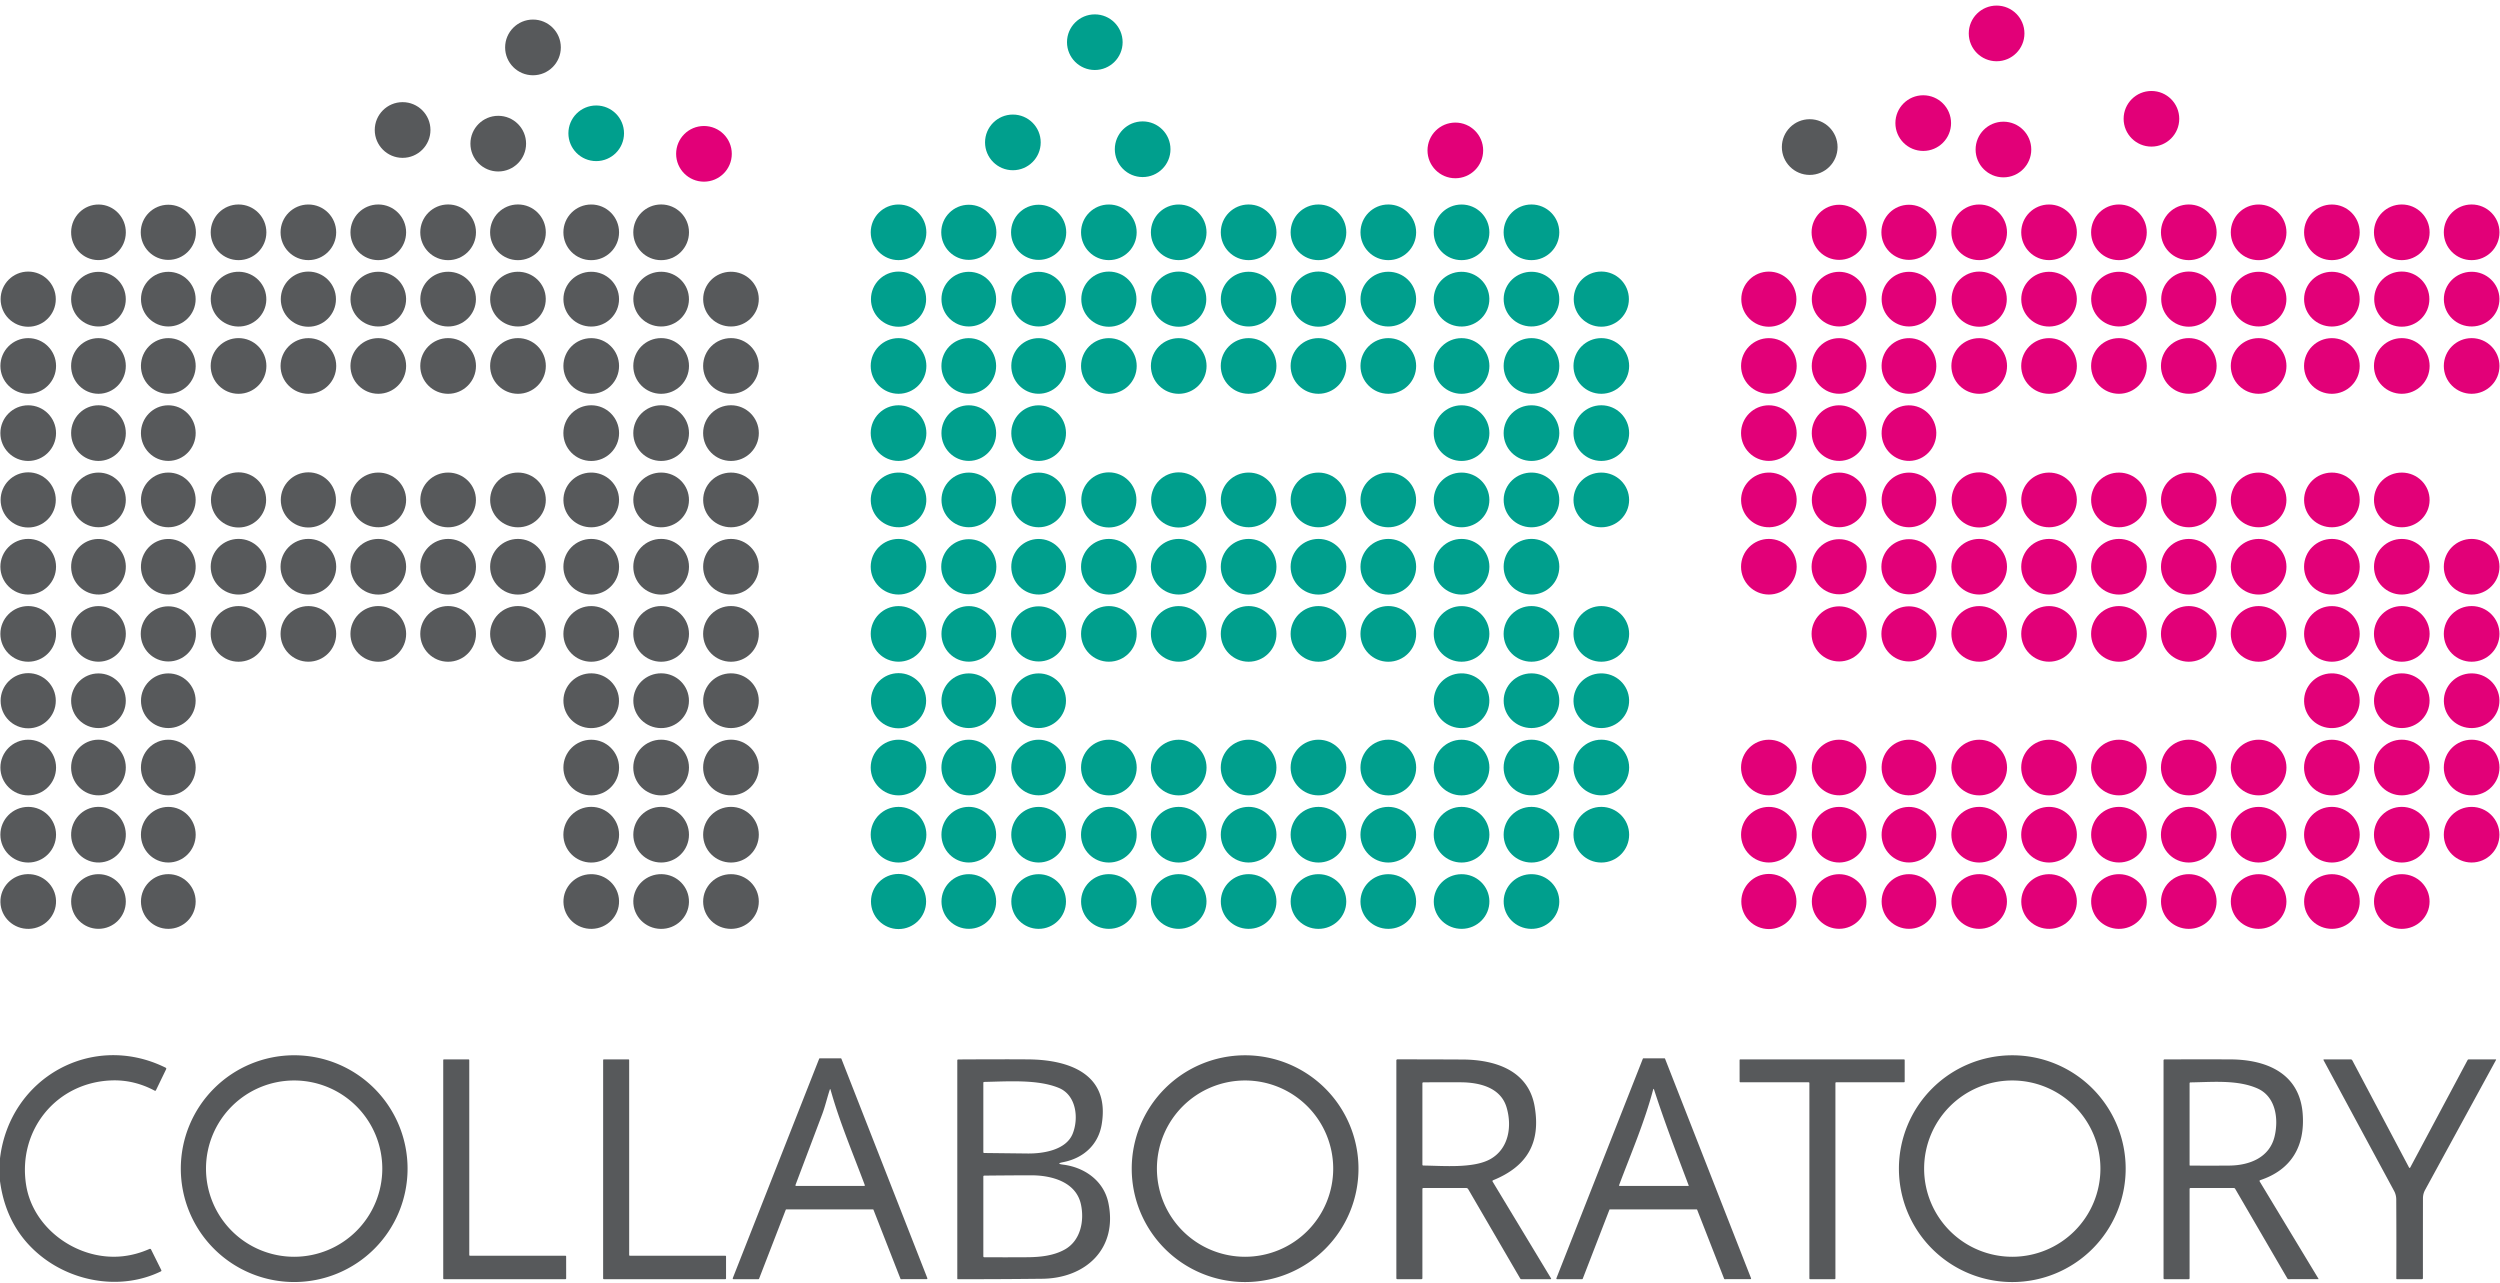 <?xml version="1.0" encoding="UTF-8" standalone="no"?>
<!DOCTYPE svg PUBLIC "-//W3C//DTD SVG 1.1//EN" "http://www.w3.org/Graphics/SVG/1.1/DTD/svg11.dtd">
<svg xmlns="http://www.w3.org/2000/svg" version="1.1" viewBox="0.00 0.00 1200.00 616.00">
<circle fill="#e20078" cx="958.37" cy="16.04" r="13.36"/>
<circle fill="#009f8d" cx="525.51" cy="20.25" r="13.35"/>
<circle fill="#57595b" cx="255.83" cy="22.76" r="13.37"/>
<circle fill="#e20078" cx="1032.69" cy="57.02" r="13.35"/>
<circle fill="#e20078" cx="923.15" cy="59.09" r="13.36"/>
<circle fill="#57595b" cx="193.25" cy="62.40" r="13.37"/>
<circle fill="#009f8d" cx="286.18" cy="63.98" r="13.35"/>
<circle fill="#009f8d" cx="486.18" cy="68.35" r="13.36"/>
<circle fill="#57595b" cx="239.16" cy="68.95" r="13.36"/>
<circle fill="#57595b" cx="868.66" cy="70.59" r="13.37"/>
<circle fill="#009f8d" cx="548.47" cy="71.63" r="13.36"/>
<circle fill="#e20078" cx="961.65" cy="71.77" r="13.36"/>
<circle fill="#e20078" cx="698.56" cy="72.20" r="13.36"/>
<circle fill="#e20078" cx="337.90" cy="73.84" r="13.36"/>
<ellipse fill="#57595b" cx="0.00" cy="0.00" transform="translate(47.27,111.51) rotate(90.9)" rx="13.34" ry="13.13"/>
<circle fill="#57595b" cx="80.80" cy="111.51" r="13.24"/>
<circle fill="#57595b" cx="114.50" cy="111.51" r="13.36"/>
<circle fill="#57595b" cx="148.02" cy="111.51" r="13.35"/>
<circle fill="#57595b" cx="181.58" cy="111.51" r="13.36"/>
<circle fill="#57595b" cx="215.10" cy="111.51" r="13.37"/>
<circle fill="#57595b" cx="248.62" cy="111.51" r="13.37"/>
<circle fill="#57595b" cx="283.79" cy="111.52" r="13.36"/>
<circle fill="#57595b" cx="317.35" cy="111.51" r="13.37"/>
<circle fill="#009f8d" cx="431.30" cy="111.51" r="13.35"/>
<circle fill="#009f8d" cx="465.03" cy="111.51" r="13.23"/>
<circle fill="#009f8d" cx="498.55" cy="111.51" r="13.24"/>
<circle fill="#009f8d" cx="532.25" cy="111.51" r="13.35"/>
<circle fill="#009f8d" cx="565.78" cy="111.51" r="13.35"/>
<circle fill="#009f8d" cx="599.34" cy="111.51" r="13.36"/>
<circle fill="#009f8d" cx="632.86" cy="111.51" r="13.36"/>
<circle fill="#009f8d" cx="666.39" cy="111.51" r="13.36"/>
<circle fill="#009f8d" cx="701.55" cy="111.52" r="13.35"/>
<circle fill="#009f8d" cx="735.10" cy="111.51" r="13.36"/>
<circle fill="#e20078" cx="882.79" cy="111.51" r="13.23"/>
<circle fill="#e20078" cx="916.30" cy="111.51" r="13.23"/>
<circle fill="#e20078" cx="950.01" cy="111.51" r="13.35"/>
<circle fill="#e20078" cx="983.54" cy="111.51" r="13.35"/>
<circle fill="#e20078" cx="1017.09" cy="111.51" r="13.36"/>
<circle fill="#e20078" cx="1050.62" cy="111.51" r="13.36"/>
<circle fill="#e20078" cx="1084.14" cy="111.52" r="13.36"/>
<circle fill="#e20078" cx="1119.31" cy="111.52" r="13.35"/>
<circle fill="#e20078" cx="1152.86" cy="111.51" r="13.36"/>
<circle fill="#e20078" cx="1186.39" cy="111.51" r="13.36"/>
<circle fill="#57595b" cx="13.54" cy="143.60" r="13.24"/>
<circle fill="#57595b" cx="47.26" cy="143.60" r="13.12"/>
<circle fill="#57595b" cx="80.79" cy="143.59" r="13.12"/>
<ellipse fill="#57595b" cx="0.00" cy="0.00" transform="translate(114.50,143.59) rotate(1.4)" rx="13.34" ry="13.15"/>
<circle fill="#57595b" cx="148.02" cy="143.60" r="13.24"/>
<ellipse fill="#57595b" cx="0.00" cy="0.00" transform="translate(181.58,143.58) rotate(-0.7)" rx="13.35" ry="13.14"/>
<ellipse fill="#57595b" cx="0.00" cy="0.00" transform="translate(215.10,143.58) rotate(0.4)" rx="13.35" ry="13.14"/>
<ellipse fill="#57595b" cx="0.00" cy="0.00" transform="translate(248.62,143.58) rotate(-0.9)" rx="13.35" ry="13.14"/>
<ellipse fill="#57595b" cx="0.00" cy="0.00" transform="translate(283.79,143.60) rotate(-0.2)" rx="13.35" ry="13.15"/>
<ellipse fill="#57595b" cx="0.00" cy="0.00" transform="translate(317.35,143.58) rotate(0.7)" rx="13.35" ry="13.14"/>
<ellipse fill="#57595b" cx="0.00" cy="0.00" transform="translate(350.87,143.58) rotate(-0.6)" rx="13.35" ry="13.14"/>
<circle fill="#009f8d" cx="431.30" cy="143.60" r="13.24"/>
<circle fill="#009f8d" cx="465.02" cy="143.59" r="13.12"/>
<circle fill="#009f8d" cx="498.54" cy="143.59" r="13.12"/>
<circle fill="#009f8d" cx="532.26" cy="143.60" r="13.24"/>
<circle fill="#009f8d" cx="565.78" cy="143.60" r="13.24"/>
<ellipse fill="#009f8d" cx="0.00" cy="0.00" transform="translate(599.33,143.58) rotate(-0.6)" rx="13.34" ry="13.14"/>
<circle fill="#009f8d" cx="632.86" cy="143.58" r="13.24"/>
<ellipse fill="#009f8d" cx="0.00" cy="0.00" transform="translate(666.39,143.58) rotate(-0.5)" rx="13.35" ry="13.14"/>
<ellipse fill="#009f8d" cx="0.00" cy="0.00" transform="translate(701.54,143.60) rotate(-1.1)" rx="13.35" ry="13.14"/>
<ellipse fill="#009f8d" cx="0.00" cy="0.00" transform="translate(735.11,143.58) rotate(0.6)" rx="13.35" ry="13.13"/>
<circle fill="#009f8d" cx="768.63" cy="143.58" r="13.24"/>
<circle fill="#e20078" cx="849.05" cy="143.60" r="13.23"/>
<circle fill="#e20078" cx="882.78" cy="143.59" r="13.12"/>
<circle fill="#e20078" cx="916.30" cy="143.59" r="13.12"/>
<circle fill="#e20078" cx="950.02" cy="143.60" r="13.24"/>
<ellipse fill="#e20078" cx="0.00" cy="0.00" transform="translate(983.54,143.60) rotate(-0.7)" rx="13.34" ry="13.14"/>
<ellipse fill="#e20078" cx="0.00" cy="0.00" transform="translate(1017.10,143.58) rotate(1.2)" rx="13.34" ry="13.13"/>
<circle fill="#e20078" cx="1050.62" cy="143.58" r="13.24"/>
<ellipse fill="#e20078" cx="0.00" cy="0.00" transform="translate(1084.14,143.58) rotate(-0.4)" rx="13.34" ry="13.13"/>
<ellipse fill="#e20078" cx="0.00" cy="0.00" transform="translate(1119.30,143.60) rotate(0.2)" rx="13.34" ry="13.14"/>
<circle fill="#e20078" cx="1152.86" cy="143.58" r="13.24"/>
<ellipse fill="#e20078" cx="0.00" cy="0.00" transform="translate(1186.39,143.58) rotate(-0.9)" rx="13.34" ry="13.13"/>
<circle fill="#57595b" cx="13.55" cy="175.66" r="13.36"/>
<ellipse fill="#57595b" cx="0.00" cy="0.00" transform="translate(47.26,175.66) rotate(89.8)" rx="13.36" ry="13.13"/>
<ellipse fill="#57595b" cx="0.00" cy="0.00" transform="translate(80.79,175.66) rotate(90.6)" rx="13.36" ry="13.14"/>
<circle fill="#57595b" cx="114.50" cy="175.66" r="13.37"/>
<circle fill="#57595b" cx="148.03" cy="175.67" r="13.36"/>
<circle fill="#57595b" cx="181.58" cy="175.66" r="13.36"/>
<circle fill="#57595b" cx="215.10" cy="175.66" r="13.37"/>
<circle fill="#57595b" cx="248.63" cy="175.66" r="13.37"/>
<circle fill="#57595b" cx="283.79" cy="175.67" r="13.36"/>
<circle fill="#57595b" cx="317.35" cy="175.66" r="13.37"/>
<circle fill="#57595b" cx="350.87" cy="175.66" r="13.37"/>
<circle fill="#009f8d" cx="431.30" cy="175.66" r="13.36"/>
<ellipse fill="#009f8d" cx="0.00" cy="0.00" transform="translate(465.01,175.66) rotate(89.7)" rx="13.35" ry="13.13"/>
<ellipse fill="#009f8d" cx="0.00" cy="0.00" transform="translate(498.55,175.66) rotate(90.9)" rx="13.35" ry="13.13"/>
<circle fill="#009f8d" cx="532.26" cy="175.67" r="13.36"/>
<circle fill="#009f8d" cx="565.79" cy="175.67" r="13.36"/>
<circle fill="#009f8d" cx="599.33" cy="175.66" r="13.36"/>
<circle fill="#009f8d" cx="632.86" cy="175.66" r="13.36"/>
<circle fill="#009f8d" cx="666.39" cy="175.66" r="13.36"/>
<circle fill="#009f8d" cx="701.55" cy="175.67" r="13.36"/>
<circle fill="#009f8d" cx="735.11" cy="175.66" r="13.36"/>
<circle fill="#009f8d" cx="768.63" cy="175.66" r="13.36"/>
<circle fill="#e20078" cx="849.06" cy="175.66" r="13.35"/>
<ellipse fill="#e20078" cx="0.00" cy="0.00" transform="translate(882.77,175.66) rotate(90.0)" rx="13.35" ry="13.13"/>
<ellipse fill="#e20078" cx="0.00" cy="0.00" transform="translate(916.30,175.66) rotate(90.8)" rx="13.35" ry="13.14"/>
<circle fill="#e20078" cx="950.02" cy="175.67" r="13.36"/>
<circle fill="#e20078" cx="983.54" cy="175.67" r="13.36"/>
<circle fill="#e20078" cx="1017.09" cy="175.66" r="13.36"/>
<circle fill="#e20078" cx="1050.62" cy="175.65" r="13.36"/>
<circle fill="#e20078" cx="1084.14" cy="175.66" r="13.36"/>
<circle fill="#e20078" cx="1119.30" cy="175.67" r="13.36"/>
<circle fill="#e20078" cx="1152.86" cy="175.66" r="13.36"/>
<circle fill="#e20078" cx="1186.39" cy="175.66" r="13.36"/>
<circle fill="#57595b" cx="13.54" cy="207.90" r="13.36"/>
<ellipse fill="#57595b" cx="0.00" cy="0.00" transform="translate(47.27,207.89) rotate(90.4)" rx="13.36" ry="13.13"/>
<ellipse fill="#57595b" cx="0.00" cy="0.00" transform="translate(80.79,207.89) rotate(89.5)" rx="13.35" ry="13.14"/>
<circle fill="#57595b" cx="283.79" cy="207.90" r="13.37"/>
<circle fill="#57595b" cx="317.35" cy="207.89" r="13.37"/>
<circle fill="#57595b" cx="350.87" cy="207.89" r="13.37"/>
<circle fill="#009f8d" cx="431.30" cy="207.89" r="13.36"/>
<ellipse fill="#009f8d" cx="0.00" cy="0.00" transform="translate(465.02,207.89) rotate(89.7)" rx="13.35" ry="13.13"/>
<ellipse fill="#009f8d" cx="0.00" cy="0.00" transform="translate(498.55,207.90) rotate(89.1)" rx="13.35" ry="13.13"/>
<circle fill="#009f8d" cx="701.55" cy="207.90" r="13.36"/>
<circle fill="#009f8d" cx="735.11" cy="207.90" r="13.36"/>
<circle fill="#009f8d" cx="768.63" cy="207.89" r="13.36"/>
<circle fill="#e20078" cx="849.05" cy="207.89" r="13.35"/>
<ellipse fill="#e20078" cx="0.00" cy="0.00" transform="translate(882.78,207.89) rotate(89.2)" rx="13.35" ry="13.13"/>
<ellipse fill="#e20078" cx="0.00" cy="0.00" transform="translate(916.30,207.90) rotate(88.9)" rx="13.34" ry="13.13"/>
<circle fill="#57595b" cx="13.54" cy="239.96" r="13.24"/>
<circle fill="#57595b" cx="47.27" cy="239.96" r="13.12"/>
<circle fill="#57595b" cx="80.79" cy="239.96" r="13.13"/>
<circle fill="#57595b" cx="114.50" cy="239.96" r="13.24"/>
<circle fill="#57595b" cx="148.02" cy="239.96" r="13.24"/>
<ellipse fill="#57595b" cx="0.00" cy="0.00" transform="translate(181.58,239.96) rotate(-0.6)" rx="13.36" ry="13.13"/>
<ellipse fill="#57595b" cx="0.00" cy="0.00" transform="translate(215.10,239.97) rotate(0.5)" rx="13.35" ry="13.14"/>
<ellipse fill="#57595b" cx="0.00" cy="0.00" transform="translate(248.63,239.97) rotate(0.1)" rx="13.36" ry="13.14"/>
<ellipse fill="#57595b" cx="0.00" cy="0.00" transform="translate(283.79,239.97) rotate(-1.0)" rx="13.35" ry="13.14"/>
<ellipse fill="#57595b" cx="0.00" cy="0.00" transform="translate(317.35,239.97) rotate(0.6)" rx="13.36" ry="13.14"/>
<ellipse fill="#57595b" cx="0.00" cy="0.00" transform="translate(350.88,239.97) rotate(-0.4)" rx="13.36" ry="13.13"/>
<ellipse fill="#009f8d" cx="0.00" cy="0.00" transform="translate(431.30,239.96) rotate(-1.9)" rx="13.34" ry="13.13"/>
<circle fill="#009f8d" cx="465.03" cy="239.96" r="13.12"/>
<circle fill="#009f8d" cx="498.55" cy="239.97" r="13.12"/>
<circle fill="#009f8d" cx="532.25" cy="239.96" r="13.23"/>
<circle fill="#009f8d" cx="565.78" cy="239.97" r="13.24"/>
<ellipse fill="#009f8d" cx="0.00" cy="0.00" transform="translate(599.34,239.96) rotate(-0.4)" rx="13.35" ry="13.13"/>
<ellipse fill="#009f8d" cx="0.00" cy="0.00" transform="translate(632.86,239.97) rotate(0.6)" rx="13.35" ry="13.13"/>
<ellipse fill="#009f8d" cx="0.00" cy="0.00" transform="translate(666.38,239.97) rotate(0.4)" rx="13.35" ry="13.13"/>
<ellipse fill="#009f8d" cx="0.00" cy="0.00" transform="translate(701.55,239.97) rotate(-0.3)" rx="13.35" ry="13.13"/>
<ellipse fill="#009f8d" cx="0.00" cy="0.00" transform="translate(735.11,239.97) rotate(0.8)" rx="13.35" ry="13.14"/>
<ellipse fill="#009f8d" cx="768.63" cy="239.97" rx="13.35" ry="13.13"/>
<ellipse fill="#e20078" cx="0.00" cy="0.00" transform="translate(849.06,239.96) rotate(-1.9)" rx="13.34" ry="13.13"/>
<circle fill="#e20078" cx="882.79" cy="239.96" r="13.12"/>
<circle fill="#e20078" cx="916.30" cy="239.97" r="13.12"/>
<circle fill="#e20078" cx="950.01" cy="239.96" r="13.23"/>
<ellipse fill="#e20078" cx="0.00" cy="0.00" transform="translate(983.54,239.97) rotate(-0.8)" rx="13.34" ry="13.13"/>
<ellipse fill="#e20078" cx="0.00" cy="0.00" transform="translate(1017.09,239.97) rotate(0.4)" rx="13.35" ry="13.13"/>
<ellipse fill="#e20078" cx="0.00" cy="0.00" transform="translate(1050.62,239.97) rotate(0.2)" rx="13.34" ry="13.13"/>
<ellipse fill="#e20078" cx="0.00" cy="0.00" transform="translate(1084.14,239.97) rotate(0.1)" rx="13.35" ry="13.13"/>
<ellipse fill="#e20078" cx="0.00" cy="0.00" transform="translate(1119.31,239.97) rotate(-0.6)" rx="13.35" ry="13.13"/>
<ellipse fill="#e20078" cx="0.00" cy="0.00" transform="translate(1152.86,239.97) rotate(0.6)" rx="13.35" ry="13.13"/>
<circle fill="#57595b" cx="13.54" cy="272.03" r="13.36"/>
<ellipse fill="#57595b" cx="0.00" cy="0.00" transform="translate(47.27,272.04) rotate(88.7)" rx="13.34" ry="13.13"/>
<ellipse fill="#57595b" cx="0.00" cy="0.00" transform="translate(80.79,272.04) rotate(88.2)" rx="13.34" ry="13.14"/>
<circle fill="#57595b" cx="114.50" cy="272.03" r="13.36"/>
<circle fill="#57595b" cx="148.02" cy="272.03" r="13.36"/>
<circle fill="#57595b" cx="181.58" cy="272.04" r="13.36"/>
<circle fill="#57595b" cx="215.11" cy="272.04" r="13.36"/>
<circle fill="#57595b" cx="248.62" cy="272.04" r="13.36"/>
<circle fill="#57595b" cx="283.79" cy="272.04" r="13.36"/>
<circle fill="#57595b" cx="317.35" cy="272.04" r="13.37"/>
<circle fill="#57595b" cx="350.87" cy="272.04" r="13.36"/>
<circle fill="#009f8d" cx="431.29" cy="272.03" r="13.35"/>
<circle fill="#009f8d" cx="465.02" cy="272.04" r="13.23"/>
<ellipse fill="#009f8d" cx="0.00" cy="0.00" transform="translate(498.55,272.04) rotate(89.3)" rx="13.34" ry="13.14"/>
<circle fill="#009f8d" cx="532.25" cy="272.03" r="13.35"/>
<circle fill="#009f8d" cx="565.78" cy="272.03" r="13.35"/>
<circle fill="#009f8d" cx="599.34" cy="272.04" r="13.36"/>
<circle fill="#009f8d" cx="632.86" cy="272.04" r="13.36"/>
<circle fill="#009f8d" cx="666.39" cy="272.04" r="13.36"/>
<circle fill="#009f8d" cx="701.55" cy="272.04" r="13.36"/>
<circle fill="#009f8d" cx="735.11" cy="272.03" r="13.36"/>
<circle fill="#e20078" cx="849.05" cy="272.03" r="13.35"/>
<circle fill="#e20078" cx="882.79" cy="272.04" r="13.23"/>
<circle fill="#e20078" cx="916.30" cy="272.04" r="13.24"/>
<circle fill="#e20078" cx="950.01" cy="272.03" r="13.35"/>
<circle fill="#e20078" cx="983.54" cy="272.03" r="13.35"/>
<circle fill="#e20078" cx="1017.10" cy="272.04" r="13.36"/>
<circle fill="#e20078" cx="1050.62" cy="272.04" r="13.35"/>
<circle fill="#e20078" cx="1084.15" cy="272.04" r="13.35"/>
<circle fill="#e20078" cx="1119.31" cy="272.04" r="13.36"/>
<circle fill="#e20078" cx="1152.87" cy="272.04" r="13.35"/>
<circle fill="#e20078" cx="1186.39" cy="272.04" r="13.36"/>
<circle fill="#57595b" cx="13.54" cy="304.27" r="13.36"/>
<ellipse fill="#57595b" cx="0.00" cy="0.00" transform="translate(47.27,304.27) rotate(89.4)" rx="13.35" ry="13.13"/>
<circle fill="#57595b" cx="80.80" cy="304.27" r="13.24"/>
<circle fill="#57595b" cx="114.50" cy="304.27" r="13.36"/>
<circle fill="#57595b" cx="148.02" cy="304.27" r="13.35"/>
<circle fill="#57595b" cx="181.58" cy="304.27" r="13.37"/>
<circle fill="#57595b" cx="215.10" cy="304.27" r="13.37"/>
<circle fill="#57595b" cx="248.63" cy="304.27" r="13.37"/>
<circle fill="#57595b" cx="283.79" cy="304.28" r="13.36"/>
<circle fill="#57595b" cx="317.35" cy="304.27" r="13.37"/>
<circle fill="#57595b" cx="350.87" cy="304.27" r="13.37"/>
<circle fill="#009f8d" cx="431.30" cy="304.27" r="13.35"/>
<ellipse fill="#009f8d" cx="0.00" cy="0.00" transform="translate(465.03,304.27) rotate(89.8)" rx="13.34" ry="13.13"/>
<circle fill="#009f8d" cx="498.55" cy="304.27" r="13.24"/>
<circle fill="#009f8d" cx="532.26" cy="304.27" r="13.35"/>
<circle fill="#009f8d" cx="565.78" cy="304.27" r="13.35"/>
<circle fill="#009f8d" cx="599.34" cy="304.27" r="13.36"/>
<circle fill="#009f8d" cx="632.86" cy="304.27" r="13.36"/>
<circle fill="#009f8d" cx="666.39" cy="304.27" r="13.37"/>
<circle fill="#009f8d" cx="701.55" cy="304.28" r="13.35"/>
<circle fill="#009f8d" cx="735.10" cy="304.27" r="13.36"/>
<circle fill="#009f8d" cx="768.63" cy="304.27" r="13.36"/>
<circle fill="#e20078" cx="882.79" cy="304.27" r="13.23"/>
<circle fill="#e20078" cx="916.30" cy="304.27" r="13.23"/>
<circle fill="#e20078" cx="950.01" cy="304.27" r="13.35"/>
<circle fill="#e20078" cx="983.54" cy="304.27" r="13.35"/>
<circle fill="#e20078" cx="1017.09" cy="304.27" r="13.36"/>
<circle fill="#e20078" cx="1050.62" cy="304.27" r="13.36"/>
<circle fill="#e20078" cx="1084.14" cy="304.27" r="13.36"/>
<circle fill="#e20078" cx="1119.31" cy="304.28" r="13.35"/>
<circle fill="#e20078" cx="1152.86" cy="304.27" r="13.36"/>
<circle fill="#e20078" cx="1186.39" cy="304.27" r="13.36"/>
<circle fill="#57595b" cx="13.54" cy="336.35" r="13.24"/>
<circle fill="#57595b" cx="47.26" cy="336.36" r="13.12"/>
<circle fill="#57595b" cx="80.79" cy="336.35" r="13.12"/>
<ellipse fill="#57595b" cx="0.00" cy="0.00" transform="translate(283.78,336.35) rotate(0.8)" rx="13.34" ry="13.15"/>
<ellipse fill="#57595b" cx="0.00" cy="0.00" transform="translate(317.35,336.34) rotate(0.4)" rx="13.35" ry="13.15"/>
<ellipse fill="#57595b" cx="0.00" cy="0.00" transform="translate(350.87,336.34) rotate(-0.5)" rx="13.35" ry="13.14"/>
<circle fill="#009f8d" cx="431.30" cy="336.35" r="13.24"/>
<circle fill="#009f8d" cx="465.02" cy="336.35" r="13.12"/>
<circle fill="#009f8d" cx="498.55" cy="336.35" r="13.12"/>
<ellipse fill="#009f8d" cx="0.00" cy="0.00" transform="translate(701.55,336.35) rotate(-1.3)" rx="13.34" ry="13.14"/>
<ellipse fill="#009f8d" cx="0.00" cy="0.00" transform="translate(735.11,336.34) rotate(-0.1)" rx="13.35" ry="13.13"/>
<ellipse fill="#009f8d" cx="0.00" cy="0.00" transform="translate(768.63,336.35) rotate(-1.5)" rx="13.35" ry="13.13"/>
<ellipse fill="#e20078" cx="0.00" cy="0.00" transform="translate(1119.30,336.35) rotate(-1.4)" rx="13.34" ry="13.14"/>
<ellipse fill="#e20078" cx="0.00" cy="0.00" transform="translate(1152.86,336.34) rotate(-0.6)" rx="13.34" ry="13.13"/>
<ellipse fill="#e20078" cx="0.00" cy="0.00" transform="translate(1186.39,336.35) rotate(-1.1)" rx="13.34" ry="13.13"/>
<circle fill="#57595b" cx="13.55" cy="368.42" r="13.36"/>
<ellipse fill="#57595b" cx="0.00" cy="0.00" transform="translate(47.26,368.41) rotate(89.4)" rx="13.36" ry="13.13"/>
<ellipse fill="#57595b" cx="0.00" cy="0.00" transform="translate(80.79,368.42) rotate(89.8)" rx="13.36" ry="13.14"/>
<circle fill="#57595b" cx="283.79" cy="368.43" r="13.36"/>
<circle fill="#57595b" cx="317.34" cy="368.42" r="13.37"/>
<circle fill="#57595b" cx="350.87" cy="368.41" r="13.37"/>
<circle fill="#009f8d" cx="431.30" cy="368.42" r="13.36"/>
<ellipse fill="#009f8d" cx="0.00" cy="0.00" transform="translate(465.01,368.41) rotate(89.2)" rx="13.35" ry="13.13"/>
<ellipse fill="#009f8d" cx="0.00" cy="0.00" transform="translate(498.54,368.41) rotate(90.0)" rx="13.35" ry="13.13"/>
<circle fill="#009f8d" cx="532.26" cy="368.42" r="13.36"/>
<circle fill="#009f8d" cx="565.78" cy="368.43" r="13.36"/>
<circle fill="#009f8d" cx="599.33" cy="368.42" r="13.36"/>
<circle fill="#009f8d" cx="632.86" cy="368.42" r="13.36"/>
<circle fill="#009f8d" cx="666.39" cy="368.42" r="13.37"/>
<circle fill="#009f8d" cx="701.55" cy="368.43" r="13.36"/>
<circle fill="#009f8d" cx="735.10" cy="368.41" r="13.36"/>
<circle fill="#009f8d" cx="768.63" cy="368.41" r="13.36"/>
<circle fill="#e20078" cx="849.05" cy="368.42" r="13.35"/>
<ellipse fill="#e20078" cx="0.00" cy="0.00" transform="translate(882.77,368.41) rotate(89.2)" rx="13.35" ry="13.12"/>
<ellipse fill="#e20078" cx="0.00" cy="0.00" transform="translate(916.30,368.41) rotate(91.4)" rx="13.35" ry="13.13"/>
<circle fill="#e20078" cx="950.02" cy="368.43" r="13.36"/>
<circle fill="#e20078" cx="983.54" cy="368.43" r="13.36"/>
<circle fill="#e20078" cx="1017.09" cy="368.42" r="13.36"/>
<circle fill="#e20078" cx="1050.62" cy="368.41" r="13.36"/>
<circle fill="#e20078" cx="1084.14" cy="368.42" r="13.36"/>
<circle fill="#e20078" cx="1119.30" cy="368.43" r="13.36"/>
<circle fill="#e20078" cx="1152.86" cy="368.41" r="13.36"/>
<circle fill="#e20078" cx="1186.39" cy="368.42" r="13.36"/>
<circle fill="#57595b" cx="13.54" cy="400.66" r="13.36"/>
<ellipse fill="#57595b" cx="0.00" cy="0.00" transform="translate(47.27,400.65) rotate(88.4)" rx="13.36" ry="13.13"/>
<ellipse fill="#57595b" cx="0.00" cy="0.00" transform="translate(80.79,400.66) rotate(90.2)" rx="13.35" ry="13.14"/>
<circle fill="#57595b" cx="283.79" cy="400.66" r="13.37"/>
<circle fill="#57595b" cx="317.35" cy="400.65" r="13.36"/>
<circle fill="#57595b" cx="350.87" cy="400.66" r="13.36"/>
<circle fill="#009f8d" cx="431.30" cy="400.66" r="13.36"/>
<ellipse fill="#009f8d" cx="0.00" cy="0.00" transform="translate(465.02,400.65) rotate(89.9)" rx="13.36" ry="13.13"/>
<ellipse fill="#009f8d" cx="0.00" cy="0.00" transform="translate(498.54,400.66) rotate(89.7)" rx="13.35" ry="13.13"/>
<circle fill="#009f8d" cx="532.25" cy="400.66" r="13.36"/>
<circle fill="#009f8d" cx="565.77" cy="400.66" r="13.36"/>
<circle fill="#009f8d" cx="599.34" cy="400.65" r="13.36"/>
<circle fill="#009f8d" cx="632.86" cy="400.66" r="13.36"/>
<circle fill="#009f8d" cx="666.38" cy="400.66" r="13.36"/>
<circle fill="#009f8d" cx="701.55" cy="400.66" r="13.36"/>
<circle fill="#009f8d" cx="735.11" cy="400.66" r="13.36"/>
<circle fill="#009f8d" cx="768.63" cy="400.66" r="13.36"/>
<circle fill="#e20078" cx="849.06" cy="400.66" r="13.35"/>
<ellipse fill="#e20078" cx="0.00" cy="0.00" transform="translate(882.79,400.66) rotate(89.7)" rx="13.35" ry="13.13"/>
<ellipse fill="#e20078" cx="0.00" cy="0.00" transform="translate(916.30,400.66) rotate(89.4)" rx="13.34" ry="13.13"/>
<circle fill="#e20078" cx="950.01" cy="400.66" r="13.36"/>
<circle fill="#e20078" cx="983.54" cy="400.66" r="13.36"/>
<circle fill="#e20078" cx="1017.10" cy="400.65" r="13.35"/>
<circle fill="#e20078" cx="1050.61" cy="400.66" r="13.36"/>
<circle fill="#e20078" cx="1084.14" cy="400.66" r="13.35"/>
<circle fill="#e20078" cx="1119.31" cy="400.66" r="13.36"/>
<circle fill="#e20078" cx="1152.86" cy="400.66" r="13.36"/>
<circle fill="#e20078" cx="1186.38" cy="400.66" r="13.35"/>
<ellipse fill="#57595b" cx="0.00" cy="0.00" transform="translate(13.55,432.72) rotate(-1.6)" rx="13.35" ry="13.14"/>
<circle fill="#57595b" cx="47.27" cy="432.72" r="13.12"/>
<circle fill="#57595b" cx="80.79" cy="432.72" r="13.13"/>
<ellipse fill="#57595b" cx="0.00" cy="0.00" transform="translate(283.80,432.73) rotate(-1.2)" rx="13.35" ry="13.13"/>
<ellipse fill="#57595b" cx="0.00" cy="0.00" transform="translate(317.35,432.73) rotate(1.1)" rx="13.36" ry="13.14"/>
<ellipse fill="#57595b" cx="0.00" cy="0.00" transform="translate(350.87,432.73) rotate(-0.1)" rx="13.36" ry="13.13"/>
<circle fill="#009f8d" cx="431.30" cy="432.72" r="13.23"/>
<circle fill="#009f8d" cx="465.03" cy="432.72" r="13.12"/>
<circle fill="#009f8d" cx="498.55" cy="432.73" r="13.12"/>
<ellipse fill="#009f8d" cx="0.00" cy="0.00" transform="translate(532.25,432.72) rotate(-0.1)" rx="13.33" ry="13.13"/>
<ellipse fill="#009f8d" cx="0.00" cy="0.00" transform="translate(565.78,432.72) rotate(-0.7)" rx="13.34" ry="13.13"/>
<ellipse fill="#009f8d" cx="0.00" cy="0.00" transform="translate(599.34,432.72) rotate(0.7)" rx="13.35" ry="13.13"/>
<ellipse fill="#009f8d" cx="0.00" cy="0.00" transform="translate(632.86,432.73) rotate(0.2)" rx="13.35" ry="13.13"/>
<ellipse fill="#009f8d" cx="0.00" cy="0.00" transform="translate(666.38,432.73) rotate(-0.1)" rx="13.36" ry="13.12"/>
<ellipse fill="#009f8d" cx="0.00" cy="0.00" transform="translate(701.56,432.73) rotate(-0.8)" rx="13.35" ry="13.12"/>
<ellipse fill="#009f8d" cx="0.00" cy="0.00" transform="translate(735.11,432.73) rotate(0.9)" rx="13.35" ry="13.13"/>
<circle fill="#e20078" cx="849.06" cy="432.72" r="13.23"/>
<circle fill="#e20078" cx="882.79" cy="432.72" r="13.11"/>
<circle fill="#e20078" cx="916.30" cy="432.72" r="13.12"/>
<ellipse fill="#e20078" cx="0.00" cy="0.00" transform="translate(950.01,432.72) rotate(0.3)" rx="13.33" ry="13.13"/>
<ellipse fill="#e20078" cx="0.00" cy="0.00" transform="translate(983.55,432.73) rotate(-0.7)" rx="13.34" ry="13.12"/>
<ellipse fill="#e20078" cx="0.00" cy="0.00" transform="translate(1017.10,432.73) rotate(1.0)" rx="13.35" ry="13.13"/>
<ellipse fill="#e20078" cx="0.00" cy="0.00" transform="translate(1050.62,432.73) rotate(0.2)" rx="13.34" ry="13.13"/>
<ellipse fill="#e20078" cx="0.00" cy="0.00" transform="translate(1084.14,432.73) rotate(0.3)" rx="13.35" ry="13.12"/>
<ellipse fill="#e20078" cx="0.00" cy="0.00" transform="translate(1119.32,432.73) rotate(-0.6)" rx="13.35" ry="13.12"/>
<ellipse fill="#e20078" cx="0.00" cy="0.00" transform="translate(1152.86,432.73) rotate(0.4)" rx="13.34" ry="13.13"/>
<path fill="#57595b" d="
  M 0.00 566.95
  L 0.00 556.01
  C 4.70 517.02 44.52 495.19 79.46 512.47
  Q 79.98 512.73 79.73 513.25
  L 74.89 523.26
  Q 74.66 523.74 74.19 523.49
  Q 64.26 518.21 53.51 518.60
  C 26.95 519.56 8.42 542.58 12.53 568.75
  C 15.19 585.71 29.47 598.64 45.51 602.22
  Q 58.84 605.19 71.76 599.49
  A 0.58 0.58 0.0 0 1 72.51 599.76
  L 77.40 609.59
  Q 77.63 610.06 77.17 610.29
  C 58.55 619.32 35.69 615.62 19.87 603.06
  Q 3.06 589.72 0.00 566.95
  Z"
/>
<path fill="#57595b" d="
  M 195.63 560.95
  A 54.42 54.42 0.0 0 1 141.21 615.37
  A 54.42 54.42 0.0 0 1 86.79 560.95
  A 54.42 54.42 0.0 0 1 141.21 506.53
  A 54.42 54.42 0.0 0 1 195.63 560.95
  Z
  M 183.50 560.94
  A 42.31 42.31 0.0 0 0 141.19 518.63
  A 42.31 42.31 0.0 0 0 98.88 560.94
  A 42.31 42.31 0.0 0 0 141.19 603.25
  A 42.31 42.31 0.0 0 0 183.50 560.94
  Z"
/>
<path fill="#57595b" d="
  M 652.07 560.96
  A 54.42 54.42 0.0 0 1 597.65 615.38
  A 54.42 54.42 0.0 0 1 543.23 560.96
  A 54.42 54.42 0.0 0 1 597.65 506.54
  A 54.42 54.42 0.0 0 1 652.07 560.96
  Z
  M 639.94 560.94
  A 42.31 42.31 0.0 0 0 597.63 518.63
  A 42.31 42.31 0.0 0 0 555.32 560.94
  A 42.31 42.31 0.0 0 0 597.63 603.25
  A 42.31 42.31 0.0 0 0 639.94 560.94
  Z"
/>
<path fill="#57595b" d="
  M 1020.32 560.96
  A 54.42 54.42 0.0 0 1 965.90 615.38
  A 54.42 54.42 0.0 0 1 911.48 560.96
  A 54.42 54.42 0.0 0 1 965.90 506.54
  A 54.42 54.42 0.0 0 1 1020.32 560.96
  Z
  M 1008.20 560.94
  A 42.31 42.31 0.0 0 0 965.89 518.63
  A 42.31 42.31 0.0 0 0 923.58 560.94
  A 42.31 42.31 0.0 0 0 965.89 603.25
  A 42.31 42.31 0.0 0 0 1008.20 560.94
  Z"
/>
<path fill="#57595b" d="
  M 418.95 580.50
  L 377.48 580.50
  A 0.35 0.35 0.0 0 0 377.15 580.72
  L 364.36 613.78
  A 0.35 0.35 0.0 0 1 364.03 614.00
  L 352.05 614.00
  A 0.35 0.35 0.0 0 1 351.73 613.52
  L 393.19 508.22
  A 0.35 0.35 0.0 0 1 393.52 508.00
  L 403.55 508.00
  A 0.35 0.35 0.0 0 1 403.88 508.22
  L 445.12 613.51
  A 0.35 0.35 0.0 0 1 444.80 613.99
  L 432.54 614.00
  A 0.35 0.35 0.0 0 1 432.21 613.78
  L 419.28 580.72
  A 0.35 0.35 0.0 0 0 418.95 580.50
  Z
  M 398.28 523.09
  C 397.00 527.02 396.02 531.22 394.66 534.83
  Q 388.27 551.76 381.87 568.70
  Q 381.66 569.25 382.25 569.25
  L 414.73 569.25
  Q 415.25 569.25 415.07 568.76
  C 409.46 553.75 402.99 538.53 398.68 523.10
  Q 398.50 522.44 398.28 523.09
  Z"
/>
<path fill="#57595b" d="
  M 772.51 580.70
  L 759.71 613.80
  A 0.32 0.32 0.0 0 1 759.41 614.00
  L 747.37 614.00
  A 0.32 0.32 0.0 0 1 747.07 613.56
  L 788.56 508.20
  A 0.32 0.32 0.0 0 1 788.86 508.00
  L 798.93 508.00
  A 0.32 0.32 0.0 0 1 799.23 508.20
  L 840.50 613.55
  A 0.32 0.32 0.0 0 1 840.20 613.99
  L 827.88 614.00
  A 0.32 0.32 0.0 0 1 827.58 613.80
  L 814.64 580.70
  A 0.32 0.32 0.0 0 0 814.34 580.50
  L 772.81 580.50
  A 0.32 0.32 0.0 0 0 772.51 580.70
  Z
  M 810.59 569.08
  C 804.77 553.65 798.98 538.55 793.96 523.05
  Q 793.71 522.26 793.49 523.07
  C 789.37 538.64 782.88 553.67 777.20 568.78
  Q 777.02 569.25 777.53 569.25
  L 810.47 569.25
  A 0.13 0.13 0.0 0 0 810.59 569.08
  Z"
/>
<path fill="#57595b" d="
  M 225.61 602.75
  L 271.39 602.75
  A 0.36 0.36 0.0 0 1 271.75 603.11
  L 271.76 613.64
  A 0.36 0.36 0.0 0 1 271.40 614.00
  L 213.11 614.00
  A 0.36 0.36 0.0 0 1 212.75 613.64
  L 212.75 508.86
  A 0.36 0.36 0.0 0 1 213.11 508.50
  L 224.89 508.51
  A 0.36 0.36 0.0 0 1 225.25 508.87
  L 225.25 602.39
  A 0.36 0.36 0.0 0 0 225.61 602.75
  Z"
/>
<path fill="#57595b" d="
  M 302.35 602.75
  L 348.15 602.75
  A 0.35 0.35 0.0 0 1 348.50 603.10
  L 348.50 613.65
  A 0.35 0.35 0.0 0 1 348.15 614.00
  L 289.85 614.00
  A 0.35 0.35 0.0 0 1 289.50 613.65
  L 289.51 508.85
  A 0.35 0.35 0.0 0 1 289.86 508.50
  L 301.65 508.50
  A 0.35 0.35 0.0 0 1 302.00 508.85
  L 302.00 602.40
  A 0.35 0.35 0.0 0 0 302.35 602.75
  Z"
/>
<path fill="#57595b" d="
  M 510.33 559.03
  C 520.48 560.32 529.77 566.66 532.01 577.36
  C 536.59 599.25 521.25 613.59 500.24 613.81
  Q 479.99 614.03 459.78 614.02
  A 0.28 0.28 0.0 0 1 459.50 613.74
  L 459.50 509.02
  Q 459.50 508.54 459.98 508.54
  Q 482.94 508.41 493.74 508.51
  C 513.26 508.69 532.87 515.56 528.81 539.73
  C 527.14 549.65 519.90 555.97 510.29 557.84
  Q 506.59 558.56 510.33 559.03
  Z
  M 493.24 553.68
  C 500.65 553.77 511.64 552.08 514.85 544.27
  C 517.87 536.88 516.70 525.71 508.26 522.21
  C 498.11 518.00 483.71 519.10 472.45 519.32
  Q 472.00 519.33 472.00 519.78
  L 472.00 552.97
  Q 472.00 553.44 472.46 553.44
  Q 482.91 553.56 493.24 553.68
  Z
  M 518.83 578.02
  C 516.43 567.16 504.54 564.14 494.99 564.15
  Q 483.78 564.17 472.47 564.30
  Q 472.00 564.31 472.00 564.77
  L 472.00 602.99
  Q 472.00 603.48 472.49 603.48
  Q 482.75 603.54 493.00 603.47
  C 499.24 603.43 505.81 602.77 511.22 599.69
  C 518.73 595.41 520.57 585.91 518.83 578.02
  Z"
/>
<path fill="#57595b" d="
  M 682.75 570.75
  L 682.75 613.50
  Q 682.75 614.00 682.25 614.00
  L 670.75 614.00
  Q 670.25 614.00 670.25 613.50
  L 670.25 509.00
  A 0.51 0.51 0.0 0 1 670.76 508.49
  Q 686.37 508.49 702.00 508.57
  C 717.46 508.63 733.55 513.66 736.60 530.95
  C 739.73 548.70 732.82 559.94 716.75 566.49
  Q 716.18 566.72 716.50 567.25
  L 744.46 613.55
  Q 744.74 614.00 744.21 614.00
  L 730.29 614.00
  Q 729.88 614.00 729.67 613.64
  L 704.73 570.79
  A 1.10 1.09 74.5 0 0 703.79 570.25
  L 683.25 570.25
  Q 682.75 570.25 682.75 570.75
  Z
  M 715.51 556.29
  C 724.25 551.27 725.84 540.55 723.15 531.52
  C 720.28 521.89 710.00 519.57 701.24 519.50
  Q 692.28 519.44 683.24 519.53
  Q 682.75 519.53 682.75 520.02
  L 682.75 558.98
  Q 682.75 559.46 683.22 559.46
  C 692.82 559.57 707.42 560.94 715.51 556.29
  Z"
/>
<path fill="#57595b" d="
  M 881.00 519.87
  L 881.00 613.63
  A 0.37 0.37 0.0 0 1 880.63 614.00
  L 868.87 614.00
  A 0.37 0.37 0.0 0 1 868.50 613.63
  L 868.51 519.87
  A 0.37 0.37 0.0 0 0 868.14 519.50
  L 835.38 519.50
  A 0.37 0.37 0.0 0 1 835.01 519.13
  L 835.00 508.87
  A 0.37 0.37 0.0 0 1 835.37 508.50
  L 913.88 508.50
  A 0.37 0.37 0.0 0 1 914.25 508.87
  L 914.25 519.13
  A 0.37 0.37 0.0 0 1 913.88 519.50
  L 881.37 519.50
  A 0.37 0.37 0.0 0 0 881.00 519.87
  Z"
/>
<path fill="#57595b" d="
  M 1051.00 570.75
  L 1051.00 613.50
  Q 1051.00 614.00 1050.50 614.00
  L 1039.00 614.00
  Q 1038.50 614.00 1038.50 613.50
  L 1038.50 508.98
  A 0.46 0.46 0.0 0 1 1038.96 508.52
  Q 1054.65 508.46 1070.50 508.51
  C 1087.68 508.56 1103.75 515.01 1105.28 534.50
  C 1106.50 550.04 1099.95 561.49 1084.87 566.48
  A 0.42 0.41 -25.0 0 0 1084.64 567.09
  L 1112.85 613.77
  Q 1112.99 613.99 1112.72 613.99
  L 1098.54 614.00
  Q 1098.13 614.00 1097.92 613.65
  L 1072.87 570.61
  A 0.75 0.72 -14.6 0 0 1072.23 570.25
  L 1051.50 570.25
  Q 1051.00 570.25 1051.00 570.75
  Z
  M 1083.56 522.44
  C 1073.92 518.19 1061.82 519.41 1051.46 519.55
  Q 1051.00 519.55 1051.00 520.01
  L 1051.00 559.24
  A 0.24 0.24 0.0 0 0 1051.24 559.48
  Q 1060.60 559.55 1069.99 559.48
  C 1080.00 559.40 1089.41 555.49 1091.80 545.50
  C 1093.82 537.06 1092.37 526.32 1083.56 522.44
  Z"
/>
<path fill="#57595b" d="
  M 1156.35 560.43
  A 0.31 0.31 0.0 0 0 1156.90 560.43
  L 1184.42 508.87
  A 0.71 0.70 -75.8 0 1 1185.04 508.50
  L 1197.95 508.50
  A 0.18 0.17 -76.2 0 1 1198.10 508.76
  Q 1181.03 540.05 1164.04 571.18
  Q 1163.03 573.04 1163.02 575.17
  Q 1162.99 594.34 1163.00 613.48
  Q 1163.00 614.00 1162.48 614.00
  L 1150.53 614.00
  A 0.31 0.31 0.0 0 1 1150.23 613.69
  Q 1150.31 594.67 1150.20 575.75
  Q 1150.19 573.54 1149.14 571.60
  Q 1132.19 540.25 1115.29 508.86
  A 0.25 0.25 0.0 0 1 1115.51 508.50
  L 1128.30 508.50
  A 0.93 0.92 -13.8 0 1 1129.12 508.99
  L 1156.35 560.43
  Z"
/>
</svg>
